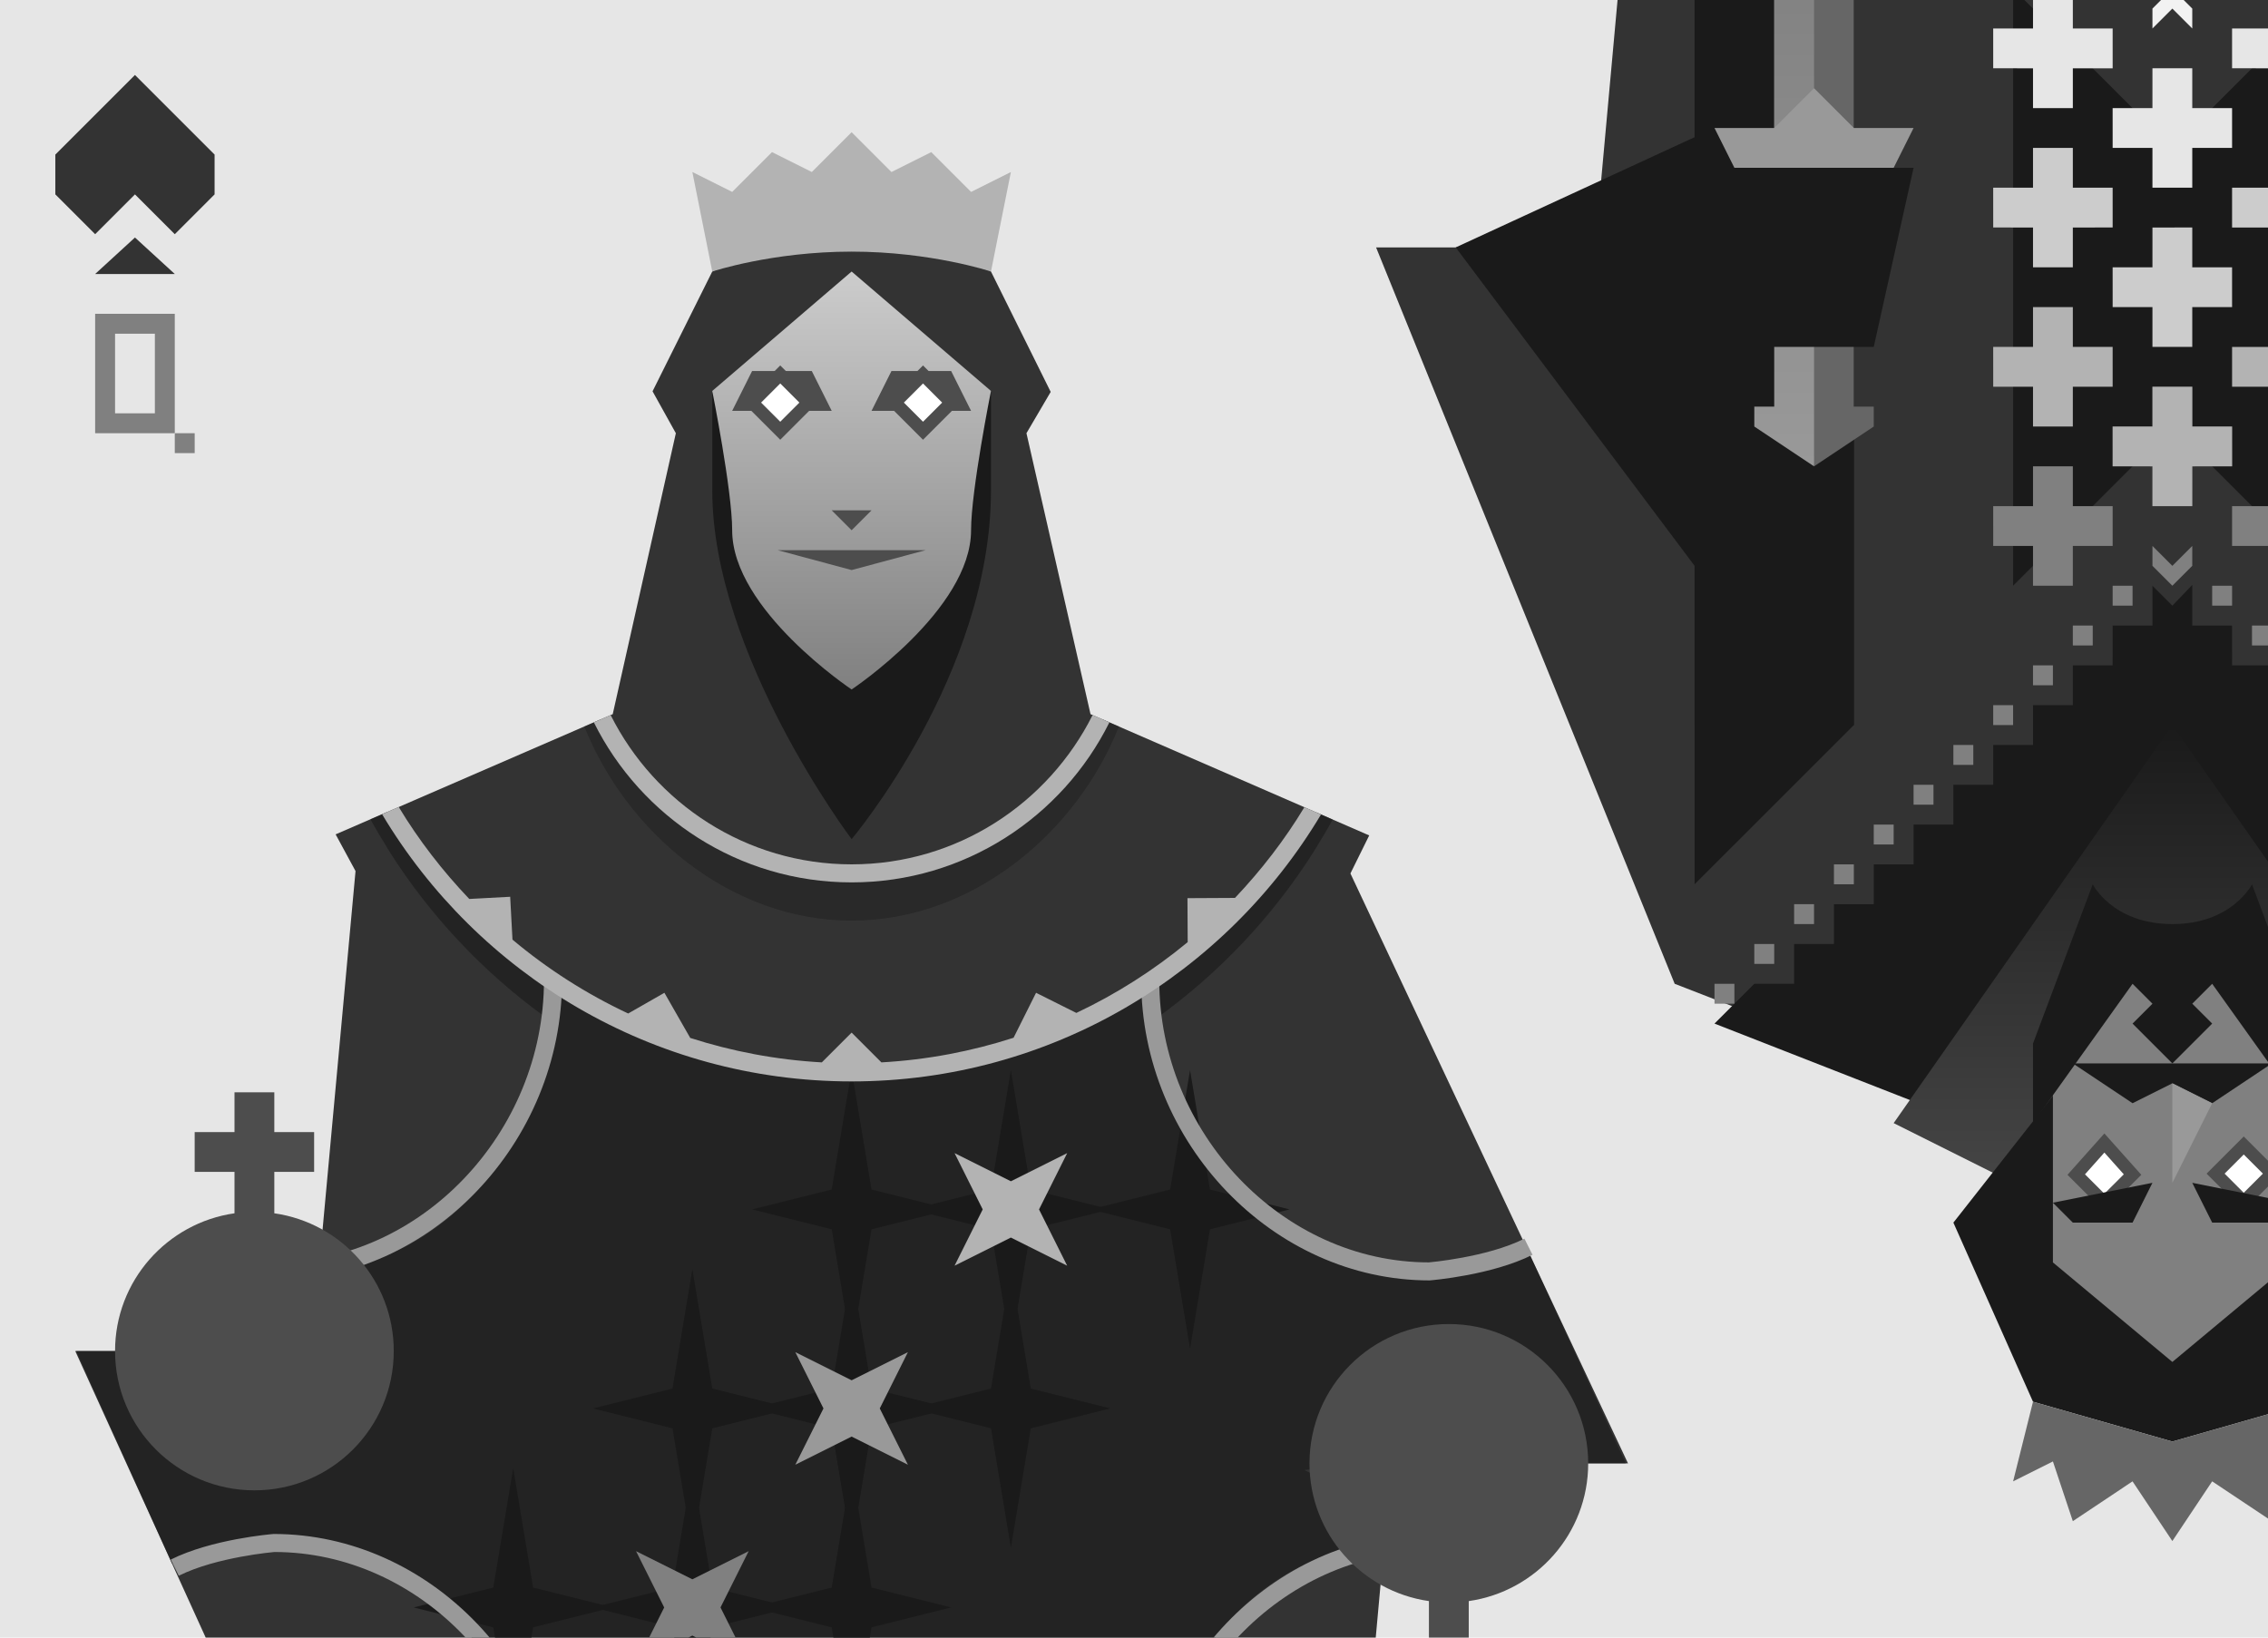 <?xml version="1.0" encoding="utf-8"?>
<!-- Generator: Adobe Illustrator 16.0.0, SVG Export Plug-In . SVG Version: 6.00 Build 0)  -->
<!DOCTYPE svg PUBLIC "-//W3C//DTD SVG 1.1//EN" "http://www.w3.org/Graphics/SVG/1.1/DTD/svg11.dtd">
<svg version="1.1" id="Layer_1" xmlns="http://www.w3.org/2000/svg" xmlns:xlink="http://www.w3.org/1999/xlink" x="0px" y="0px"
	 width="900px" height="650px" viewBox="0 0 900 650" enable-background="new 0 0 900 650" xml:space="preserve">
<rect x="-16.5" y="-38.86" fill="#E6E6E6" width="1033" height="727.721"/>
<g display="none">
	<path display="inline" fill="#FFFFFF" d="M219.802,110.635c10.111,0,436.065,0,444.889,0c10.111,0,20.229,10.112,20.226,20.223
		c-0.003,10.11,0,708.783-0.002,717.891c-0.001,10.109-10.112,20.221-20.224,20.221c-10.11,0-356.587,0-444.889,0
		c-12.864,0-20.222-10.111-20.222-20.221c0-9.107,0-707.78,0-717.891C199.581,120.747,209.692,110.635,219.802,110.635z"/>
	<g display="inline">
		<polygon fill="#333333" points="260.248,181.414 250.134,191.525 240.024,181.414 240.024,171.302 260.248,151.08 
			280.467,171.302 280.467,181.414 270.359,191.525 		"/>
		<polygon fill="#333333" points="260.248,192.373 250.134,201.637 270.359,201.637 		"/>
		<rect x="270.359" y="242.08" fill="#808080" width="5.055" height="5.056"/>
		<path fill="#808080" d="M250.134,211.747v30.333h20.225v-30.333H250.134z M255.19,237.024v-20.222h10.111v20.222H255.19z"/>
		<polygon fill="#333333" points="305.206,474.917 304.767,475.85 245.08,475.85 315.574,625.696 310.802,635.359 381.58,666.165 
			397.846,737.525 391.69,748.023 406.857,778.6 442.246,793.766 477.637,778.6 492.803,748.17 486.885,737.525 502.915,666.165 
			573.289,635.626 568.234,626.304 579.438,504.385 639.414,504.385 570.115,352.119 573.692,344.879 502.915,314.073 
			486.645,242.08 492.803,231.97 477.637,201.637 442.246,186.469 406.857,201.637 391.691,231.97 397.854,242.08 381.58,314.073 
			311.207,344.607 316.262,353.303 		"/>
		<path opacity="0.6" fill="#1A1A1A" d="M270.09,529.019c28.27-7.177,81.984-9.954,94.754,59.882
			c-15.948,11.438-29.582,25.958-39.898,42.238l-2.774,4.573c-0.708,1.22-1.43,2.438-2.1,3.678l4.216,1.84
			c22.763-41.81,67.099-67.007,117.958-67.007c50.881,0,95.242,25.226,117.992,67.063l4.217-1.828
			c-0.677-1.241-1.391-2.459-2.098-3.682l-2.945-4.849c-10.116-15.897-23.41-30.111-38.924-41.401
			c1.246-37.566,28.857-65.86,65.136-65.86v-7.822c-9.461,0-16.474-3.224-22.025-7.796c12.853-4.945,25.04-7.063,35.2-3.663h40.351
			l-24.304-53.98l-0.01-0.021c-55.698,15.001-92.571-24.327-94.373-59.603c15.605-11.343,28.939-25.677,39.082-41.686
			c0,0,0.086-0.15,0.237-0.404c0.903-1.505,4.062-6.784,4.64-7.85l-4.215-1.831c-10.224,18.777-24.801,34.202-42.367,45.498
			c-21.543,13.858-47.578,21.506-75.594,21.506c-50.885,0-95.239-25.227-117.997-67.068l-4.208,1.83
			c0.669,1.246,1.383,2.461,2.098,3.682l2.944,4.854c10.115,15.898,23.405,30.107,38.916,41.396
			c-1.245,37.567-28.854,65.861-65.129,65.861v7.824c7.225,0,17.069,3.794,28.358,9.764c-23.138,2.851-42.08,4.206-52.233,1.693
			h-29.356L270.09,529.019z"/>
		<polygon fill="#1A1A1A" points="351.248,535.304 331.023,540.358 351.248,545.414 356.303,575.748 361.357,545.414 
			381.58,540.358 361.357,535.304 356.303,504.97 		"/>
		<path opacity="0.4" fill="#1A1A1A" d="M374.362,663.026l4.247,1.845c10.055-25.341,34.757-40.097,63.637-40.097
			c28.877,0,53.585,14.756,63.639,40.1l4.241-1.842c-10.763-26.966-37.121-49.311-67.88-49.311
			C411.489,613.722,385.131,636.063,374.362,663.026z"/>
		<path fill="#B3B3B3" d="M381.048,665.933c11.256-22.443,34.423-37.923,61.198-37.923c26.771,0,49.945,15.479,61.2,37.923
			l4.265-1.852c-11.967-24.069-36.811-40.653-65.465-40.653c-28.652,0-53.494,16.581-65.464,40.647L381.048,665.933z"/>
		<path fill="#999999" d="M295.464,522.322c39.788-0.003,73.241,34.938,73.241,76.298h-4.584c0-38.877-31.363-71.719-68.485-71.719
			c0.036,0.003-14.668,1.233-24.253,6.024l-2.05-4.101c10.392-5.195,25.482-6.451,26.121-6.503
			C295.455,522.322,295.462,522.322,295.464,522.322z"/>
		<path fill="#999999" d="M588.859,522.313v4.588c-37.122,0-68.484,32.845-68.484,71.722h-4.586
			C515.789,557.26,549.251,522.313,588.859,522.313z"/>
		<path fill="#1A1A1A" d="M406.857,722.987c0-46.714,35.389-88.571,35.389-88.571s35.391,46.914,35.391,88.571
			c0,17.716,0,24.739,0,24.739l-35.391,20.762l-35.389-20.224C406.857,748.265,406.857,740.265,406.857,722.987z"/>
		<polygon fill="#1A1A1A" points="437.191,535.304 416.969,540.358 437.191,545.414 442.246,575.748 447.303,545.414 
			467.525,540.358 447.303,535.304 442.246,504.97 		"/>
		<path fill="#B3B3B3" d="M327.265,642.525c5.023-8.325,10.975-16.021,17.624-23.04l12.072-0.063l-0.063-11.173
			c8.599-7.105,18.081-13.164,28.277-17.979l10.232,5.114l5.71-11.421c10.674-3.448,21.916-5.605,33.566-6.256l7.562,7.566
			l7.568-7.566c11.594,0.65,22.787,2.791,33.42,6.21l6.556,11.467l9.2-5.259c10.625,4.979,20.494,11.299,29.385,18.761l0.582,10.89
			l10.391-0.559c6.771,7.11,12.819,14.912,17.914,23.363l4.229-1.835c-24.242-40.608-68.609-67.873-119.244-67.873
			c-50.612,0-94.96,27.236-119.209,67.811L327.265,642.525z"/>
		<polygon fill="#1A1A1A" points="396.747,535.304 376.525,540.358 396.747,545.414 401.801,575.748 406.857,545.414 
			427.079,540.358 406.857,535.304 401.801,504.97 		"/>
		<polygon fill="#1A1A1A" points="437.191,484.749 416.969,489.802 437.191,494.858 442.246,525.192 447.303,494.858 
			467.527,489.802 447.303,484.749 442.246,454.414 		"/>
		<polygon fill="#999999" points="449.398,489.802 456.545,475.505 442.246,482.653 427.952,475.505 435.1,489.802 427.952,504.101 
			442.246,496.953 456.547,504.104 		"/>
		<polygon fill="#1A1A1A" points="477.637,434.191 457.414,439.247 477.637,444.302 482.691,474.637 487.747,444.302 
			507.969,439.247 487.747,434.191 482.691,403.859 		"/>
		<polygon fill="#1A1A1A" points="437.191,434.191 416.969,439.247 437.191,444.302 442.246,474.637 447.303,444.302 
			467.527,439.247 447.303,434.191 442.246,403.859 		"/>
		<polygon fill="#1A1A1A" points="523.134,434.191 502.912,439.247 523.134,444.302 528.19,474.637 533.246,444.302 
			553.471,439.247 533.246,434.191 528.19,403.859 		"/>
		<polygon fill="#808080" points="482.695,446.397 496.993,453.544 489.846,439.243 496.993,424.949 482.696,432.097 
			468.398,424.949 475.545,439.247 468.394,453.544 		"/>
		<polygon fill="#B3B3B3" points="401.801,547.507 416.104,554.657 408.956,540.355 416.104,526.062 401.806,533.208 
			387.508,526.062 394.654,540.355 387.503,554.657 		"/>
		<path opacity="0.4" fill="#1A1A1A" d="M510.126,317.212l-4.241-1.849c-10.054,25.341-34.762,40.095-63.639,40.095
			c-28.88,0-53.589-14.758-63.637-40.098l-4.246,1.839c10.763,26.964,37.126,49.318,67.883,49.318
			C473.005,366.518,499.363,344.171,510.126,317.212z"/>
		<path fill="#999999" d="M503.446,314.303c-11.262,22.441-34.429,37.919-61.2,37.919c-26.775,0-49.942-15.478-61.197-37.919
			l-4.266,1.852c11.963,24.066,36.804,40.655,65.463,40.655c28.654,0,53.49-16.585,65.459-40.652L503.446,314.303z"/>
		<path fill="#999999" d="M515.789,381.615h4.586c0,38.877,31.362,71.718,68.484,71.718c-0.036-0.004,14.668-1.231,24.254-6.025
			l2.05,4.101c-10.392,5.195-25.483,6.453-26.12,6.504c-0.004,0-0.011,0-0.012,0C549.242,457.912,515.789,422.975,515.789,381.615z"
			/>
		<path fill="#999999" d="M364.122,381.615h4.584c0,41.359-33.461,76.306-73.069,76.306v-4.588
			C332.758,453.333,364.122,420.492,364.122,381.615z"/>
		<path fill="#1A1A1A" d="M477.637,257.248c0,46.712-35.391,88.573-35.391,88.573s-35.389-46.915-35.389-88.573
			c0-17.716,0-24.741,0-24.741l35.389-20.76l35.391,20.223C477.637,231.97,477.637,239.969,477.637,257.248z"/>
		
			<linearGradient id="SVGID_1_" gradientUnits="userSpaceOnUse" x1="554.688" y1="197.362" x2="554.688" y2="303.529" gradientTransform="matrix(-1 0 0 -1 996.936 505.166)">
			<stop  offset="0" style="stop-color:#B3B3B3"/>
			<stop  offset="1" style="stop-color:#808080"/>
		</linearGradient>
		<path fill="url(#SVGID_1_)" d="M472.582,267.357c0,20.223-30.336,40.446-30.336,40.446s-30.332-20.223-30.332-40.446
			c0-10.11-5.057-35.388-5.057-35.388l35.389-30.333l35.391,30.333C477.637,231.97,472.582,257.248,472.582,267.357z"/>
		<polygon fill="#4D4D4D" points="472.582,237.024 447.303,237.024 452.359,226.914 467.527,226.914 		"/>
		<g>
			
				<rect x="455.323" y="229.874" transform="matrix(0.707 0.707 -0.707 0.707 300.778 -256.667)" fill="#FFFFFF" width="10.111" height="10.114"/>
			<path fill="#4D4D4D" d="M460.379,225.496l9.436,9.438l-9.436,9.435l-9.441-9.435L460.379,225.496z M465.238,234.933l-4.859-4.864
				l-4.865,4.864l4.865,4.859L465.238,234.933z"/>
		</g>
		<polygon fill="#4D4D4D" points="437.191,237.024 411.914,237.024 416.969,226.914 432.137,226.914 		"/>
		<polygon fill="#808080" points="442.246,282.525 432.137,272.415 452.359,272.415 		"/>
		<polygon fill="#333333" points="461.055,272.415 442.246,277.469 423.439,272.415 437.191,272.415 447.303,272.415 		"/>
		<g>
			
				<rect x="419.063" y="229.875" transform="matrix(0.707 0.707 -0.707 0.707 290.295 -231.073)" fill="#FFFFFF" width="10.108" height="10.111"/>
			<path fill="#4D4D4D" d="M424.117,225.496l9.436,9.438l-9.436,9.435l-9.436-9.435L424.117,225.496z M428.977,234.933l-4.859-4.864
				l-4.859,4.864l4.859,4.859L428.977,234.933z"/>
		</g>
		<path fill="#808080" d="M477.637,201.637c0,0-15.166-5.056-35.391-5.056c-20.221,0-35.389,5.056-35.389,5.056l-5.057-25.279
			l10.113,5.056l10.111-10.112l10.111,5.056l10.109-10.11l10.113,10.11l10.111-5.056l10.111,10.112l10.111-5.056L477.637,201.637z"
			/>
		<g>
			<path fill="#4D4D4D" d="M295.636,440.863V430.35h10.11v-10.111h-10.11v-10.111h-10.113v10.111h-10.109v10.111h10.109v10.514
				c-17.142,2.456-30.333,17.163-30.333,34.986c0,19.546,15.846,35.39,35.391,35.39s35.388-15.84,35.388-35.39
				C325.968,458.026,312.78,443.319,295.636,440.863z"/>
		</g>
		<polygon fill="#4D4D4D" points="437.191,262.303 442.246,267.357 447.303,262.303 442.246,262.303 		"/>
		<path fill="#1A1A1A" d="M533.248,298.906"/>
		<path fill="#999999" d="M323,339.486c24.24,40.61,68.61,67.88,119.247,67.88c50.608,0,94.958-27.237,119.207-67.815l-4.229-1.838
			c-5.025,8.322-10.975,16.016-17.625,23.038l-12.064,0.058l0.055,11.174c-8.598,7.11-18.082,13.167-28.275,17.98l-10.232-5.113
			l-5.701,11.42c-10.678,3.446-21.92,5.605-33.57,6.255l-7.564-7.563l-7.562,7.563c-11.598-0.647-22.793-2.79-33.426-6.212
			L394.7,384.85l-9.199,5.262c-10.623-4.983-20.489-11.3-29.381-18.768l-0.581-10.884l-10.393,0.554
			c-6.77-7.107-12.816-14.908-17.913-23.361L323,339.486z"/>
		<path fill="#4D4D4D" d="M588.858,539.372v10.514h-10.111v10.111h10.111v10.109h10.11v-10.109h10.112v-10.111h-10.112v-10.514
			c17.143-2.457,30.334-17.163,30.334-34.987c0-19.545-15.846-35.388-35.389-35.388c-19.553,0-35.389,15.839-35.389,35.388
			C558.525,522.209,571.713,536.915,588.858,539.372z"/>
		<polygon fill="#1A1A1A" points="477.634,484.749 457.412,489.802 477.634,494.858 482.689,525.192 487.746,494.858 
			507.969,489.802 487.746,484.749 482.689,454.414 		"/>
		<polygon fill="#1A1A1A" points="396.747,484.749 376.525,489.802 396.747,494.858 401.801,525.192 406.857,494.858 
			427.079,489.802 406.857,484.749 401.801,454.414 		"/>
	</g>
</g>
<g>
	<g>
		<g>
			<polygon fill="#333333" points="1178.035,129.802 1059.54,-162.486 917.351,-217.785 806.75,-217.785 656.657,-162.486 
				632.959,98.202 546.061,98.202 664.559,390.491 806.746,445.787 917.346,445.787 1067.439,390.491 1091.14,129.802 			"/>
			<polygon fill="#1A1A1A" points="735.655,-59.793 672.458,-122.989 672.458,287.794 735.655,287.794 			"/>
			<polygon fill="#1A1A1A" points="719.854,287.794 577.66,98.202 680.357,50.803 719.854,50.803 			"/>
			<path fill="#1A1A1A" d="M798.857,185.1"/>
			<polygon fill="#1A1A1A" points="735.655,287.794 672.458,350.989 672.458,-59.793 735.655,-59.793 			"/>
			<path fill="#1A1A1A" d="M688.261,240.397"/>
			<path fill="#1A1A1A" d="M727.761,185.1"/>
			<g>
				<polygon fill="#F2F2F2" points="862.048,-4.495 854.148,3.405 854.148,11.306 862.048,3.405 869.947,11.306 869.947,3.405 				
					"/>
			</g>
			<polygon fill="#666666" points="719.854,-241.485 704.058,-225.685 704.058,114 719.854,185.1 743.555,169.298 743.555,161.399 
				735.655,161.399 735.655,-225.685 			"/>
			<linearGradient id="SVGID_2_" gradientUnits="userSpaceOnUse" x1="708.004" y1="-241.485" x2="708.004" y2="185.1">
				<stop  offset="0" style="stop-color:#666666"/>
				<stop  offset="1" style="stop-color:#999999"/>
			</linearGradient>
			<polygon fill="url(#SVGID_2_)" points="719.854,-241.485 704.058,-225.685 704.058,161.399 696.154,161.399 696.154,169.298 
				719.854,185.1 719.854,137.699 			"/>
			<polygon fill="#1A1A1A" points="696.154,137.699 743.555,137.699 759.355,66.604 696.154,66.604 680.357,90.302 			"/>
			<polygon fill="#999999" points="751.452,66.604 759.355,50.803 735.655,50.803 719.854,35.004 704.058,50.803 680.357,50.803 
				688.257,66.604 			"/>
			<polygon fill="#1A1A1A" points="862.048,58.703 798.853,-4.495 798.853,82.401 798.853,129.802 798.853,232.496 862.048,169.298 
				925.245,232.496 925.245,129.802 925.245,82.401 925.245,-4.495 			"/>
			<polygon fill="#B3B3B3" points="901.55,121.907 917.346,121.902 917.346,137.699 933.141,137.706 933.145,153.504 
				917.346,153.504 917.346,169.303 901.541,169.303 901.541,153.504 885.748,153.5 885.744,137.706 901.541,137.699 			"/>
			<polygon fill="#CCCCCC" points="822.551,106.097 806.75,106.101 806.75,90.302 790.958,90.298 790.953,74.499 806.75,74.499 
				806.75,58.698 822.556,58.698 822.556,74.499 838.353,74.503 838.356,90.298 822.556,90.302 			"/>
			<polygon fill="#E6E6E6" points="854.148,27.105 869.947,27.105 869.947,42.906 885.744,42.908 885.748,58.709 869.947,58.709 
				869.947,74.508 854.145,74.508 854.145,58.709 838.353,58.703 838.346,42.908 854.145,42.906 			"/>
			<polygon fill="#CCCCCC" points="854.148,90.302 869.947,90.298 869.947,106.097 885.744,106.101 885.748,121.902 
				869.947,121.902 869.947,137.699 854.145,137.699 854.145,121.902 838.353,121.896 838.346,106.101 854.145,106.097 			"/>
			<polygon fill="#B3B3B3" points="822.551,169.294 806.75,169.298 806.75,153.5 790.958,153.495 790.953,137.696 806.75,137.696 
				806.75,121.896 822.556,121.896 822.556,137.696 838.353,137.699 838.356,153.495 822.556,153.5 			"/>
			<polygon fill="#CCCCCC" points="901.55,58.709 917.346,58.703 917.346,74.503 933.141,74.508 933.145,90.307 917.346,90.307 
				917.346,106.105 901.541,106.105 901.541,90.307 885.748,90.302 885.744,74.508 901.541,74.503 			"/>
			<polygon fill="#E6E6E6" points="901.55,-4.488 917.346,-4.495 917.346,11.306 933.141,11.311 933.145,27.109 917.346,27.109 
				917.346,42.908 901.541,42.908 901.541,27.109 885.748,27.105 885.744,11.311 901.541,11.306 			"/>
			<polygon fill="#E6E6E6" points="806.755,-4.488 822.556,-4.495 822.556,11.306 838.353,11.311 838.356,27.109 822.556,27.109 
				822.556,42.908 806.75,42.908 806.75,27.109 790.958,27.105 790.953,11.311 806.75,11.306 			"/>
			<polygon fill="#4D4D4D" points="854.148,153.504 869.947,153.5 869.947,169.298 885.744,169.303 885.748,185.102 
				869.947,185.102 869.947,200.903 854.145,200.903 854.145,185.102 838.353,185.1 838.346,169.303 854.145,169.298 			"/>
			<g display="none">
				<defs>
					<path id="SVGID_7_" d="M621.722,264.323c54.587,2.408,98.133,47.29,98.133,102.467c0,16.506-3.989,32.054-10.91,45.874
						l44.737,16.479c8.689-18.993,13.571-40.1,13.571-62.353c0-82.898-67.197-150.093-150.093-150.093
						c-1.884,0-3.749,0.073-5.616,0.145L621.722,264.323z"/>
				</defs>
				<clipPath id="SVGID_4_" display="inline">
					<use xlink:href="#SVGID_7_"  overflow="visible"/>
				</clipPath>
				<g display="inline" clip-path="url(#SVGID_4_)">
					<polygon fill="#4D4D4D" points="735.655,303.593 727.756,311.495 743.555,327.293 759.355,311.495 751.452,303.593 
						743.555,311.495 					"/>
					<polygon fill="#4D4D4D" points="711.955,311.495 704.058,303.593 696.154,311.495 711.955,327.293 727.756,311.495 
						719.854,303.593 					"/>
					<polygon fill="#4D4D4D" points="751.452,335.193 743.555,327.293 735.655,335.193 751.452,350.989 767.253,335.193 
						759.355,327.293 					"/>
					<polygon fill="#4D4D4D" points="719.854,350.989 735.655,335.193 727.756,327.293 719.854,335.193 711.955,327.293 
						704.058,335.193 					"/>
					<polygon fill="#4D4D4D" points="759.355,374.692 775.152,358.891 767.253,350.989 759.355,358.891 751.452,350.989 
						743.555,358.891 					"/>
					<polygon fill="#4D4D4D" points="727.756,374.692 743.555,358.891 735.655,350.989 727.756,358.891 719.854,350.989 
						711.955,358.891 					"/>
					<polygon fill="#4D4D4D" points="735.655,398.391 751.452,382.592 743.555,374.692 735.655,382.592 727.756,374.692 
						719.854,382.592 					"/>
					<polygon fill="#4D4D4D" points="767.253,398.391 783.054,382.592 775.152,374.692 767.253,382.592 759.355,374.692 
						751.452,382.592 					"/>
					<polygon fill="#4D4D4D" points="743.555,422.089 759.355,406.287 751.452,398.391 743.555,406.287 735.655,398.391 
						727.756,406.287 					"/>
					<polygon fill="#4D4D4D" points="711.955,422.089 727.756,406.287 719.854,398.391 711.955,406.287 704.058,398.391 
						696.154,406.287 					"/>
					<polygon fill="#4D4D4D" points="719.854,303.593 735.655,287.794 727.756,279.895 719.854,287.794 711.955,279.895 
						704.058,287.794 					"/>
					<polygon fill="#4D4D4D" points="711.955,279.895 727.756,264.096 719.854,256.196 711.955,264.096 704.058,256.196 
						696.154,264.096 					"/>
					<polygon fill="#4D4D4D" points="767.253,287.794 759.355,279.895 751.452,287.794 743.555,279.895 735.655,287.794 
						751.452,303.593 					"/>
					<polygon fill="#4D4D4D" points="688.257,287.794 680.357,279.895 672.458,287.794 688.257,303.593 704.058,287.794 
						696.154,279.895 					"/>
					<polygon fill="#4D4D4D" points="688.257,256.196 680.357,264.096 672.458,256.196 664.559,264.096 680.357,279.895 
						696.154,264.096 					"/>
					<polygon fill="#4D4D4D" points="632.959,232.496 625.06,240.397 640.855,256.196 656.657,240.397 648.76,232.496 
						640.855,240.397 					"/>
					<polygon fill="#4D4D4D" points="601.358,232.496 593.462,240.397 609.261,256.196 625.06,240.397 617.16,232.496 
						609.261,240.397 					"/>
					<polygon fill="#4D4D4D" points="664.559,216.697 656.657,208.798 648.76,216.697 640.855,208.798 632.959,216.697 
						648.76,232.496 					"/>
					<polygon fill="#4D4D4D" points="625.06,208.798 617.16,216.697 609.261,208.798 601.358,216.697 617.16,232.496 
						632.959,216.697 					"/>
					<polygon fill="#4D4D4D" points="648.76,264.096 640.855,256.196 632.959,264.096 648.76,279.895 664.559,264.096 
						656.657,256.196 					"/>
					<polygon fill="#4D4D4D" points="617.16,264.096 609.261,256.196 601.358,264.096 617.16,279.895 632.959,264.096 
						625.06,256.196 					"/>
					<polygon fill="#4D4D4D" points="719.854,240.397 711.955,232.496 704.058,240.397 696.154,232.496 688.257,240.397 
						704.058,256.196 					"/>
					<polygon fill="#4D4D4D" points="688.257,240.397 680.357,232.496 672.458,240.397 664.559,232.496 656.657,240.397 
						672.458,256.196 					"/>
				</g>
			</g>
			<polygon fill="#1A1A1A" points="680.357,406.287 688.257,398.391 696.154,390.491 711.955,390.491 711.955,374.692 
				727.756,374.692 727.761,358.885 743.555,358.891 743.555,343.092 759.355,343.092 759.355,327.293 775.152,327.293 
				775.152,311.495 790.953,311.495 790.953,295.696 806.75,295.696 806.75,279.895 822.551,279.895 822.551,264.096 
				838.353,264.096 838.346,248.295 854.148,248.295 854.148,232.496 862.048,240.397 869.954,232.169 869.947,248.295 
				885.739,248.295 885.748,264.096 901.538,264.096 901.55,279.895 917.337,279.895 917.346,295.696 933.158,295.716 
				933.145,311.495 948.933,311.483 948.943,327.293 964.733,327.293 964.745,343.092 980.551,343.105 980.544,358.891 
				996.338,358.885 996.345,374.692 1012.146,374.686 1012.146,390.491 1027.962,390.504 1035.842,398.384 1043.741,406.287 
				862.048,477.387 			"/>
			<linearGradient id="SVGID_5_" gradientUnits="userSpaceOnUse" x1="862.049" y1="501.085" x2="862.049" y2="287.794">
				<stop  offset="0" style="stop-color:#4D4D4D"/>
				<stop  offset="1" style="stop-color:#1A1A1A"/>
			</linearGradient>
			<polygon fill="url(#SVGID_5_)" points="751.452,445.787 862.048,287.794 972.645,445.787 862.048,501.085 			"/>
			<polygon fill="#1A1A1A" points="806.75,556.383 862.048,572.182 917.346,556.383 948.943,485.286 862.048,374.692 
				775.152,485.286 			"/>
			<polygon fill="#808080" points="814.649,398.391 862.048,382.592 909.447,398.391 909.447,437.89 909.447,501.085 
				862.048,540.584 814.649,501.085 814.649,445.787 			"/>
			<polygon fill="#666666" points="806.746,556.383 862.044,572.182 917.342,556.383 925.245,587.982 909.442,580.081 
				901.55,603.781 877.843,587.982 862.044,611.681 846.242,587.982 822.551,603.781 814.647,580.081 798.853,587.982 			"/>
			<path fill="#1A1A1A" d="M719.85,365.877"/>
			<g>
				<rect x="838.353" y="232.496" fill="#808080" width="7.899" height="7.901"/>
				<polygon fill="#808080" points="862.048,232.496 869.947,224.597 869.947,216.697 862.048,224.597 854.148,216.697 
					854.148,224.597 				"/>
				<rect x="877.85" y="232.496" fill="#808080" width="7.898" height="7.901"/>
				<rect x="893.646" y="248.295" fill="#808080" width="7.904" height="7.901"/>
				<rect x="822.551" y="248.295" fill="#808080" width="7.899" height="7.901"/>
				<rect x="806.75" y="264.096" fill="#808080" width="7.899" height="7.899"/>
				<rect x="790.953" y="279.895" fill="#808080" width="7.899" height="7.899"/>
				<rect x="775.152" y="295.696" fill="#808080" width="7.901" height="7.897"/>
				<rect x="759.355" y="311.495" fill="#808080" width="7.897" height="7.899"/>
				<rect x="743.555" y="327.293" fill="#808080" width="7.897" height="7.9"/>
				<rect x="727.756" y="343.092" fill="#808080" width="7.899" height="7.897"/>
				<rect x="711.955" y="358.891" fill="#808080" width="7.899" height="7.899"/>
				<rect x="696.154" y="374.692" fill="#808080" width="7.903" height="7.899"/>
				<rect x="680.357" y="390.491" fill="#808080" width="7.899" height="7.899"/>
			</g>
			<g>
				<g>
					<polygon fill="#FFFFFF" points="890.371,454.669 901.55,465.843 890.371,477.011 879.201,465.843 					"/>
					<path fill="#4D4D4D" d="M890.371,480.586l-14.745-14.743l14.745-14.749l14.754,14.749L890.371,480.586z M882.776,465.843
						l7.595,7.593l7.599-7.593l-7.599-7.599L882.776,465.843z"/>
				</g>
				<polygon fill="#1A1A1A" points="869.947,469.487 909.447,477.387 901.55,485.286 877.85,485.286 				"/>
			</g>
			<g>
				<g>
					<polygon fill="#FFFFFF" points="835.072,453.688 846.252,466.219 835.072,477.387 823.902,466.219 					"/>
					<path fill="#4D4D4D" d="M835.072,480.962l-14.645-14.646l14.645-16.426l14.654,16.426L835.072,480.962z M827.378,466.121
						l7.694,7.69l7.702-7.69l-7.702-8.636L827.378,466.121z"/>
				</g>
				<polygon fill="#1A1A1A" points="814.649,477.387 854.148,469.487 846.252,485.286 822.551,485.286 				"/>
			</g>
			<polygon fill="#1A1A1A" points="822.551,422.089 846.252,437.89 862.048,429.99 877.85,437.89 901.55,422.089 885.748,422.089 
				869.947,422.089 862.06,422.089 846.252,422.089 			"/>
			<polygon fill="#999999" points="862.048,429.99 862.048,469.487 877.85,437.89 			"/>
			<path fill="#1A1A1A" d="M846.252,390.491l7.896,7.899l-7.896,7.896l15.796,15.802l15.802-15.802l-7.902-7.896l7.902-7.899
				l39.496,55.296v-31.598l-23.7-63.2c0,0-7.897,15.801-31.598,15.801c-23.695,0-31.598-15.801-31.598-15.801l-23.7,63.2v31.598
				L846.252,390.491z"/>
			<polygon fill="#B3B3B3" points="869.947,200.898 854.148,200.898 854.148,185.1 838.356,185.093 838.353,169.294 
				854.148,169.294 854.148,153.495 869.954,153.495 869.954,169.294 885.748,169.298 885.755,185.093 869.954,185.1 			"/>
			<polygon fill="#808080" points="822.551,232.492 806.75,232.496 806.75,216.697 790.958,216.693 790.953,200.892 806.75,200.892 
				806.75,185.093 822.556,185.093 822.556,200.892 838.353,200.898 838.356,216.693 822.556,216.697 			"/>
			<polygon fill="#808080" points="917.342,232.492 901.541,232.496 901.541,216.697 885.748,216.693 885.744,200.892 
				901.541,200.892 901.541,185.093 917.346,185.093 917.346,200.892 933.141,200.898 933.145,216.693 917.346,216.697 			"/>
		</g>
	</g>
	<g>
		<g>
			<polygon fill="#333333" points="53.557,77.157 37.758,92.957 21.959,77.157 21.959,61.358 53.557,29.759 85.156,61.358 
				85.156,77.157 69.357,92.957 			"/>
			<polygon fill="#333333" points="53.557,94.275 37.758,108.757 69.357,108.757 			"/>
			<rect x="69.357" y="171.954" fill="#808080" width="7.899" height="7.899"/>
			<path fill="#808080" d="M37.758,124.556v47.398h31.599v-47.398H37.758z M45.658,164.054v-31.599h15.799v31.599H45.658z"/>
			<polygon fill="#333333" points="552.081,582.298 552.769,580.842 646.031,580.842 535.883,346.694 543.338,331.597 
				432.742,283.463 407.325,171.954 416.943,155.553 393.244,107.774 337.945,84.075 282.645,107.774 258.949,155.319 
				268.196,171.954 243.147,283.463 133.184,331.176 141.083,345.747 123.575,536.251 29.858,536.251 138.143,774.176 
				132.553,785.492 243.147,833.631 268.572,946.122 258.949,961.92 282.645,1009.321 337.945,1033.02 393.244,1009.321 
				416.943,961.92 407.315,946.122 432.742,833.631 542.706,785.917 534.807,772.33 			"/>
			<path opacity="0.6" fill="#1A1A1A" d="M606.95,497.761c-44.17,11.215-128.104,15.552-148.056-93.572
				c24.918-17.866,46.224-40.559,62.344-65.995l4.335-7.149c1.106-1.905,2.231-3.808,3.278-5.747l-6.587-2.874
				c-35.567,65.331-104.848,104.706-184.319,104.706c-79.503,0-148.822-39.421-184.37-104.794l-6.587,2.854
				c1.057,1.945,2.173,3.846,3.278,5.755l4.602,7.575c15.807,24.844,36.578,47.052,60.821,64.694
				c-1.949,58.698-45.093,102.912-101.78,102.912v12.226c14.784,0,25.74,5.036,34.415,12.18
				c-20.083,7.726-39.126,11.034-55.002,5.721H30.271l37.978,84.35l0.014,0.036c87.033-23.443,144.648,38.012,147.466,93.132
				c-24.386,17.724-45.222,40.119-61.068,65.136c0,0-0.135,0.233-0.373,0.634c-1.412,2.351-6.347,10.599-7.25,12.264l6.586,2.864
				c15.974-29.344,38.755-53.446,66.201-71.1c33.663-21.652,74.347-33.601,118.12-33.601c79.511,0,148.821,39.419,184.379,104.8
				l6.577-2.859c-1.047-1.945-2.163-3.846-3.279-5.752l-4.602-7.583c-15.803-24.844-36.569-47.05-60.808-64.689
				c1.945-58.7,45.088-102.912,101.769-102.912v-12.227c-11.287,0-26.672-5.93-44.312-15.256
				c36.155-4.453,65.755-6.572,81.618-2.646h45.873L606.95,497.761z"/>
			<polyline fill="#333333" points="393.244,107.774 337.945,84.075 282.645,107.774 			"/>
			<polygon fill="#1A1A1A" points="480.141,487.942 511.739,480.041 480.141,472.142 472.24,424.743 464.342,472.142 
				432.742,480.041 464.342,487.942 472.24,535.339 			"/>
			<path opacity="0.4" fill="#1A1A1A" d="M444.02,288.366l-6.636-2.884c-15.711,39.597-54.311,62.655-99.438,62.655
				c-45.119,0-83.729-23.058-99.439-62.659l-6.626,2.878c16.816,42.137,58.003,77.052,106.065,77.052
				C386.005,365.407,427.193,330.496,444.02,288.366z"/>
			<path fill="#B3B3B3" d="M433.572,283.823c-17.586,35.069-53.788,59.257-95.627,59.257c-41.831,0-78.041-24.188-95.627-59.257
				l-6.666,2.894c18.703,37.607,57.52,63.523,102.293,63.523c44.772,0,83.59-25.912,102.291-63.513L433.572,283.823z"/>
			<path fill="#999999" d="M567.304,508.224c-62.174,0.005-114.444-54.592-114.444-119.222h7.164
				c0,60.749,49.008,112.067,107.012,112.067c-0.056-0.006,22.92-1.926,37.898-9.416l3.204,6.41
				c-16.237,8.115-39.819,10.08-40.814,10.16C567.317,508.224,567.306,508.224,567.304,508.224z"/>
			<path fill="#999999" d="M108.853,508.239v-7.17c58.006,0,107.013-51.323,107.013-112.072h7.164
				C223.03,453.632,170.745,508.239,108.853,508.239z"/>
			<path fill="#1A1A1A" d="M393.244,194.671c0,72.992-55.298,138.401-55.298,138.401s-55.3-73.31-55.3-138.401
				c0-27.685,0-38.654,0-38.654l55.3-32.444l55.298,31.599C393.244,155.172,393.244,167.678,393.244,194.671z"/>
			<linearGradient id="SVGID_6_" gradientUnits="userSpaceOnUse" x1="337.944" y1="107.774" x2="337.944" y2="273.667">
				<stop  offset="0" style="stop-color:#CCCCCC"/>
				<stop  offset="1" style="stop-color:#808080"/>
			</linearGradient>
			<path fill="url(#SVGID_6_)" d="M385.344,210.469c0,31.6-47.398,63.198-47.398,63.198s-47.4-31.599-47.4-63.198
				c0-15.798-7.9-55.297-7.9-55.297l55.3-47.398l55.298,47.398C393.244,155.172,385.344,194.671,385.344,210.469z"/>
			<polygon fill="#4D4D4D" points="385.344,163.072 345.845,163.072 353.745,147.272 377.445,147.272 			"/>
			<g>
				
					<rect x="358.378" y="151.904" transform="matrix(0.707 0.707 -0.707 0.707 220.349 -212.221)" fill="#FFFFFF" width="15.797" height="15.794"/>
				<path fill="#4D4D4D" d="M366.276,174.547l-14.743-14.749l14.743-14.744l14.743,14.744L366.276,174.547z M358.682,159.798
					l7.594,7.598l7.593-7.598l-7.593-7.594L358.682,159.798z"/>
			</g>
			<polygon fill="#4D4D4D" points="367.333,218.369 337.945,226.269 308.557,218.369 330.046,218.369 345.845,218.369 			"/>
			<g>
				<polygon fill="#4D4D4D" points="330.046,163.072 290.545,163.072 298.445,147.272 322.144,147.272 				"/>
				<g>
					<polygon fill="#FFFFFF" points="309.623,170.971 298.445,159.798 309.623,148.631 320.791,159.798 					"/>
					<path fill="#4D4D4D" d="M309.623,174.547l-14.755-14.749l14.755-14.744l14.743,14.744L309.623,174.547z M302.022,159.798
						l7.601,7.598l7.593-7.598l-7.593-7.594L302.022,159.798z"/>
				</g>
			</g>
			<path fill="#B3B3B3" d="M393.244,107.774c0,0-23.699-7.899-55.298-7.899c-31.6,0-55.3,7.899-55.3,7.899l-7.899-39.498
				l15.799,7.899l15.8-15.8l15.799,7.9l15.801-15.8l15.8,15.8l15.8-7.9l15.799,15.8l15.8-7.899L393.244,107.774z"/>
			<polygon fill="#4D4D4D" points="330.046,202.57 337.945,210.469 345.845,202.57 337.945,202.57 			"/>
			<path fill="#1A1A1A" d="M480.141,259.763"/>
			<polygon fill="#1A1A1A" points="345.845,487.942 377.445,480.041 345.845,472.142 337.945,424.743 330.046,472.142 
				298.447,480.041 330.046,487.942 337.945,535.339 			"/>
			<path fill="#B3B3B3" d="M517.614,320.399c-7.851,13.009-17.147,25.032-27.54,36.003l-18.859,0.098l0.092,17.458
				c-13.435,11.104-28.25,20.569-44.183,28.094l-15.987-7.995l-8.923,17.849c-16.678,5.388-34.244,8.761-52.448,9.776
				l-11.821-11.823l-11.824,11.823c-18.118-1.016-35.608-4.364-52.222-9.706l-10.242-17.919l-14.375,8.223
				c-16.605-7.782-32.023-17.656-45.917-29.319l-0.911-17.013l-16.236,0.868c-10.578-11.108-20.03-23.298-27.992-36.505
				l-6.606,2.869c37.879,63.453,107.208,106.057,186.326,106.057c79.086,0,148.387-42.56,186.274-105.959L517.614,320.399z"/>
			<polygon fill="#1A1A1A" points="409.043,487.942 440.642,480.041 409.043,472.142 401.144,424.743 393.244,472.142 
				361.646,480.041 393.244,487.942 401.144,535.339 			"/>
			<polygon fill="#1A1A1A" points="345.845,566.939 377.445,559.037 345.845,551.138 337.945,503.739 330.046,551.138 
				298.445,559.037 330.046,566.939 337.945,614.336 			"/>
			<polygon fill="#999999" points="326.773,559.037 315.604,581.379 337.945,570.21 360.282,581.379 349.114,559.037 
				360.282,536.697 337.945,547.865 315.6,536.691 			"/>
			<polygon fill="#1A1A1A" points="282.648,645.936 314.247,638.033 282.648,630.137 274.749,582.735 266.849,630.137 
				235.25,638.033 266.849,645.936 274.749,693.332 			"/>
			<polygon fill="#1A1A1A" points="345.845,645.936 377.445,638.033 345.845,630.137 337.945,582.735 330.046,630.137 
				298.445,638.033 330.046,645.936 337.945,693.332 			"/>
			<polygon fill="#1A1A1A" points="211.553,645.936 243.152,638.033 211.553,630.137 203.654,582.735 195.754,630.137 
				164.152,638.033 195.754,645.936 203.654,693.332 			"/>
			<polygon fill="#808080" points="274.744,626.861 252.402,615.694 263.568,638.04 252.402,660.373 274.741,649.208 
				297.084,660.373 285.917,638.033 297.087,615.694 			"/>
			<polygon fill="#B3B3B3" points="401.144,468.873 378.797,457.7 389.965,480.046 378.797,502.381 401.139,491.213 423.48,502.381 
				412.312,480.046 423.485,457.7 			"/>
			<path fill="#999999" d="M223.03,728.091h-7.164c0-60.747-49.007-112.065-107.013-112.065c0.057,0.004-22.918,1.925-37.896,9.416
				l-3.204-6.41c16.236-8.117,39.818-10.08,40.814-10.16c0.005,0,0.017,0,0.02,0C170.759,608.871,223.03,663.462,223.03,728.091z"/>
			<path fill="#999999" d="M460.023,728.091h-7.164c0-64.629,52.286-119.235,114.176-119.235v7.17
				C509.031,616.025,460.023,667.344,460.023,728.091z"/>
			<g>
				<path fill="#4D4D4D" d="M567.035,635.51v16.429h-15.798v15.799h15.798v15.801h15.801v-15.801h15.799v-15.799h-15.799V635.51
					c26.789-3.839,47.399-26.819,47.399-54.668c0-30.542-24.757-55.299-55.298-55.299c-30.544,0-55.299,24.752-55.299,55.299
					C519.639,608.69,540.247,631.671,567.035,635.51z"/>
			</g>
			<path fill="#4D4D4D" d="M108.855,481.582v-16.428h15.799v-15.799h-15.799v-15.799H93.056v15.799h-15.8v15.799h15.8v16.428
				c-26.785,3.841-47.398,26.819-47.398,54.669c0,30.544,24.76,55.298,55.298,55.298c30.552,0,55.298-24.75,55.298-55.298
				C156.254,508.401,135.645,485.423,108.855,481.582z"/>
			<polygon fill="#1A1A1A" points="282.651,566.939 314.249,559.037 282.651,551.138 274.751,503.739 266.852,551.138 
				235.25,559.037 266.852,566.939 274.751,614.336 			"/>
			<polygon fill="#1A1A1A" points="409.043,566.939 440.642,559.037 409.043,551.138 401.144,503.739 393.244,551.138 
				361.646,559.037 393.244,566.939 401.144,614.336 			"/>
		</g>
	</g>
</g>
</svg>
